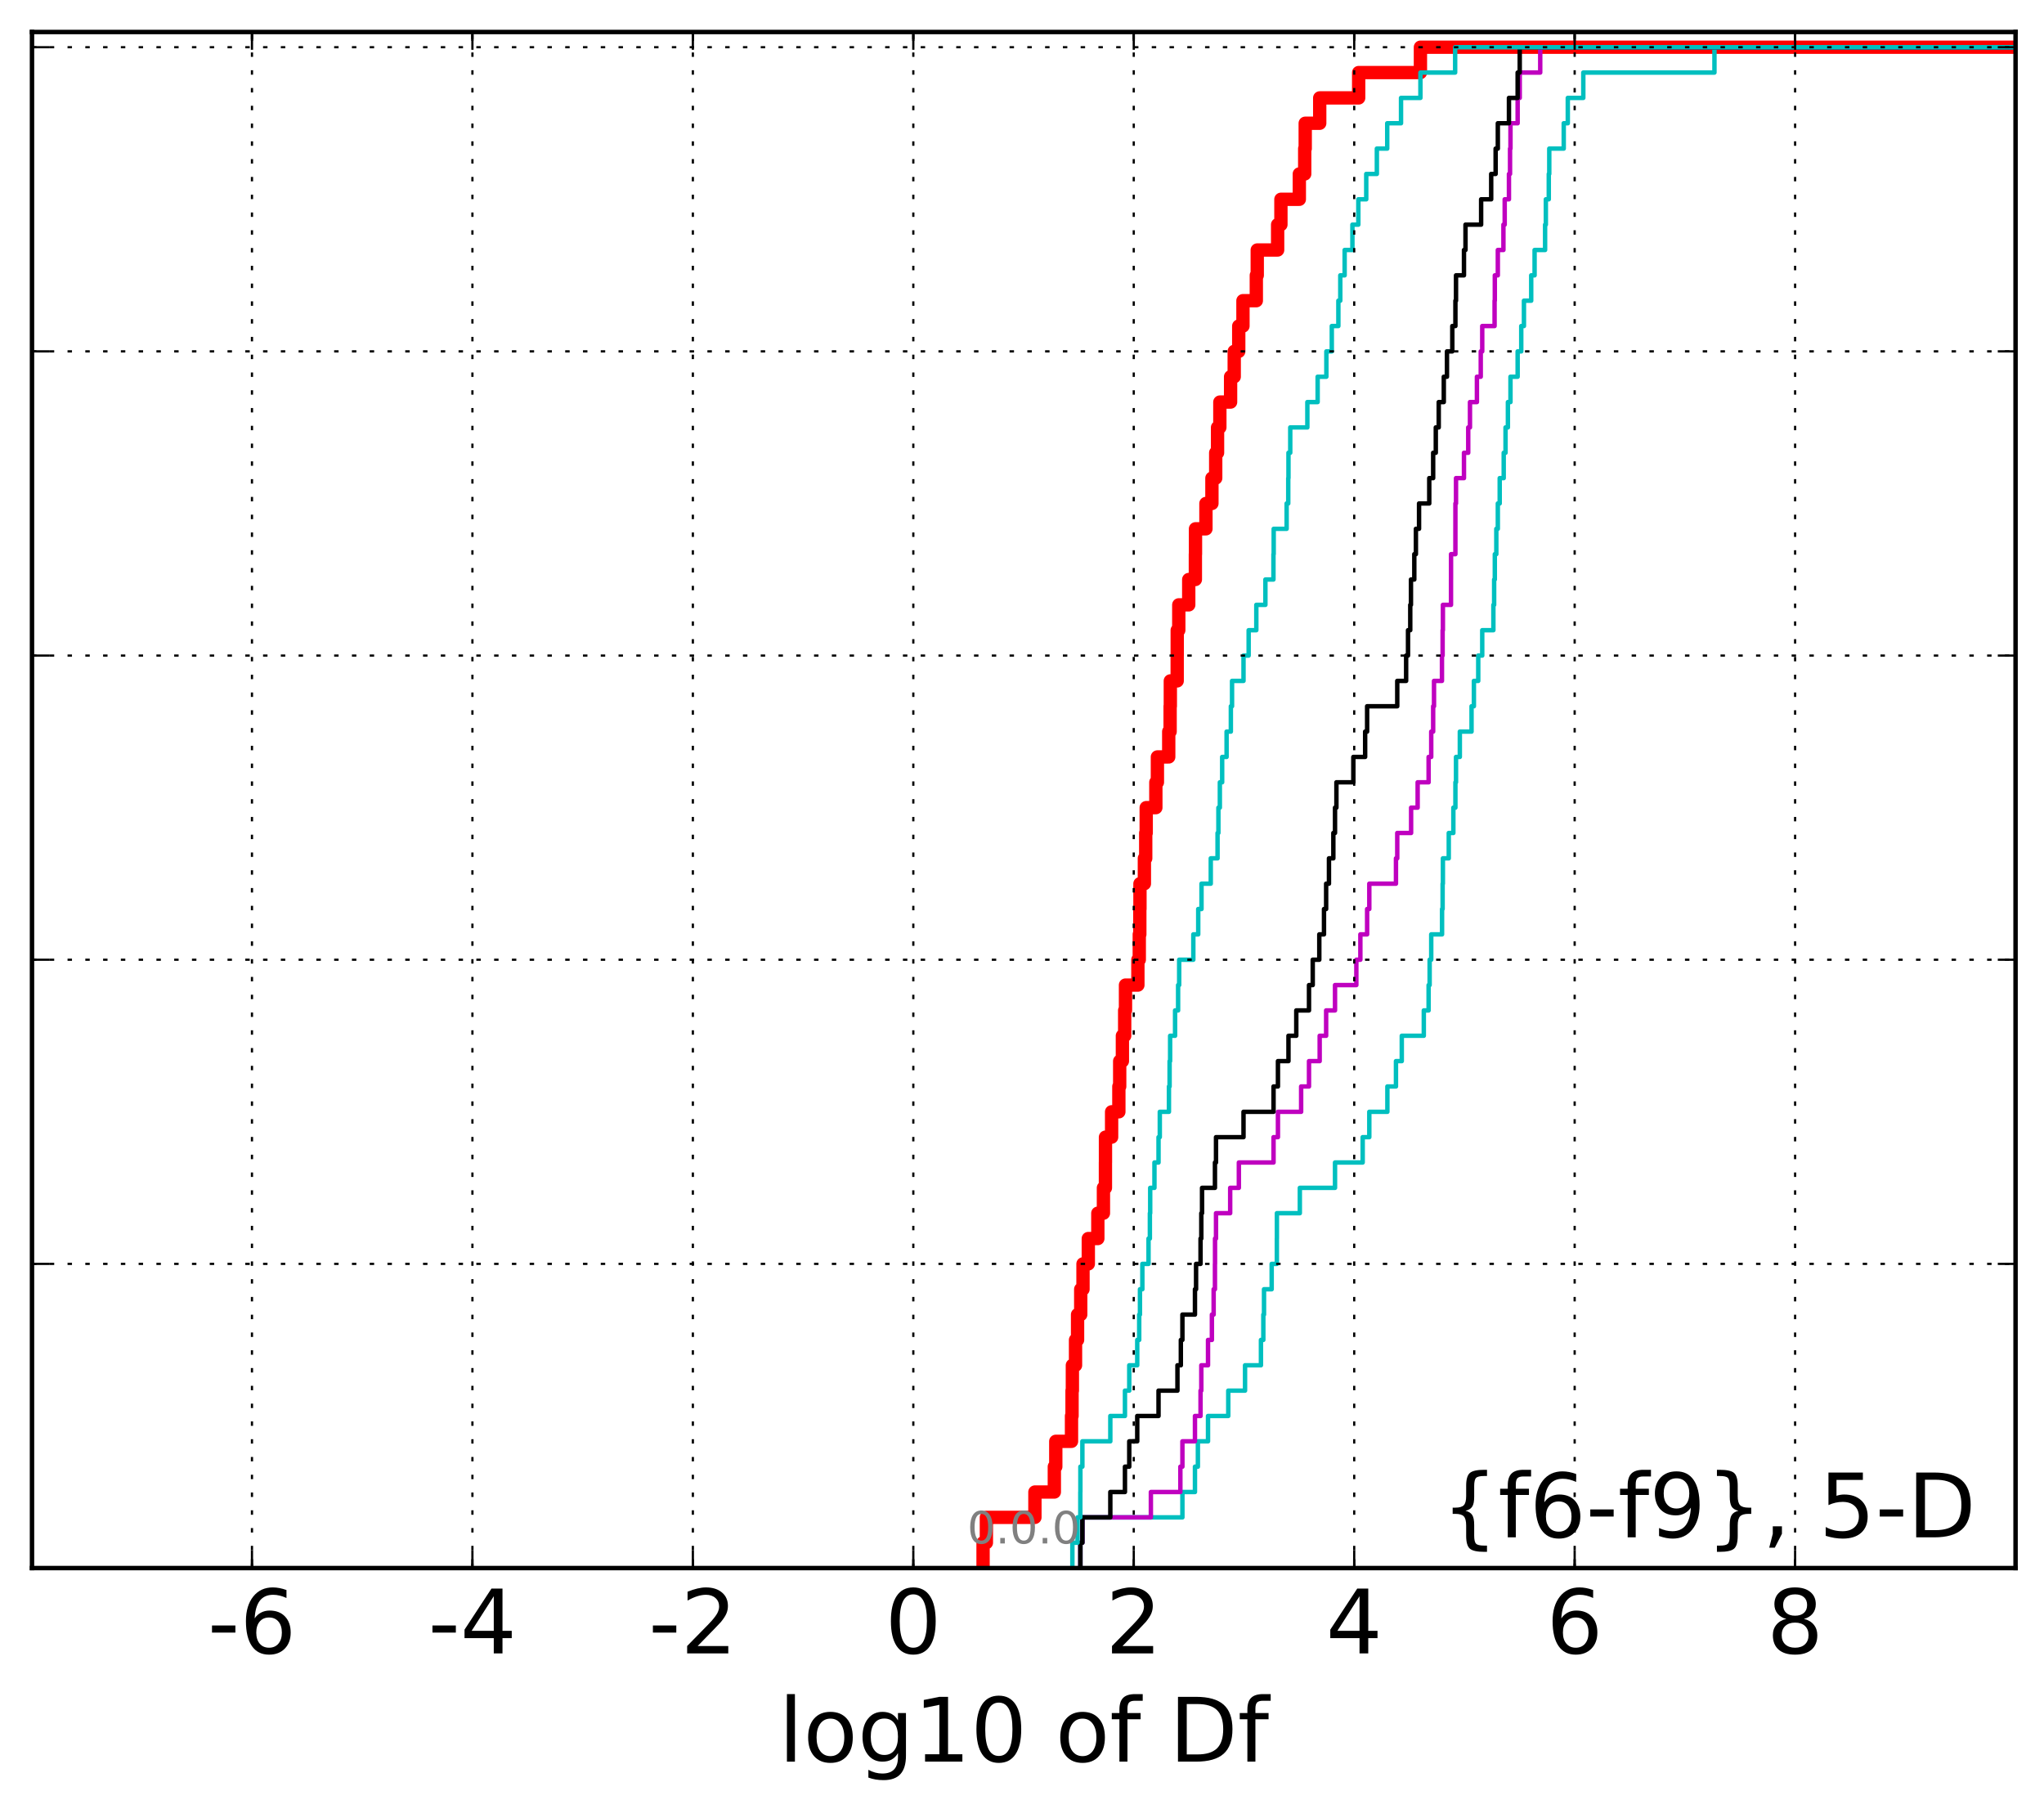 <?xml version="1.0" encoding="utf-8" standalone="no"?>
<!DOCTYPE svg PUBLIC "-//W3C//DTD SVG 1.1//EN"
  "http://www.w3.org/Graphics/SVG/1.1/DTD/svg11.dtd">
<!-- Created with matplotlib (http://matplotlib.org/) -->
<svg height="407pt" version="1.1" viewBox="0 0 460 407" width="460pt" xmlns="http://www.w3.org/2000/svg" xmlns:xlink="http://www.w3.org/1999/xlink">
 <defs>
  <style type="text/css">
*{stroke-linecap:butt;stroke-linejoin:round;stroke-miterlimit:100000;}
  </style>
 </defs>
 <g id="figure_1">
  <g id="patch_1">
   <path d="M 0 407.712 
L 460.8 407.712 
L 460.8 0 
L 0 0 
z
" style="fill:#ffffff;"/>
  </g>
  <g id="axes_1">
   <g id="patch_2">
    <path d="M 7.2 352.8 
L 453.6 352.8 
L 453.6 7.2 
L 7.2 7.2 
z
" style="fill:#ffffff;"/>
   </g>
   <g id="line2d_1">
    <path clip-path="url(#p9e2c084197)" d="M 221.237 352.8 
L 221.237 347.097 
L 221.986 347.097 
L 221.986 341.394 
L 232.906 341.394 
L 232.906 335.691 
L 237.277 335.691 
L 237.277 329.988 
L 237.602 329.988 
L 237.602 324.285 
L 241.141 324.285 
L 241.141 318.582 
L 241.262 318.582 
L 241.262 312.879 
L 241.337 312.879 
L 241.337 307.176 
L 242.046 307.176 
L 242.046 301.473 
L 242.505 301.473 
L 242.505 295.77 
L 243.216 295.77 
L 243.216 290.067 
L 243.728 290.067 
L 243.728 284.364 
L 244.923 284.364 
L 244.923 278.661 
L 247.066 278.661 
L 247.066 272.958 
L 248.326 272.958 
L 248.326 267.255 
L 248.775 267.255 
L 248.775 261.552 
L 248.785 261.552 
L 248.785 255.85 
L 250.167 255.85 
L 250.167 250.147 
L 251.798 250.147 
L 251.798 244.444 
L 251.986 244.444 
L 251.986 238.741 
L 252.594 238.741 
L 252.594 233.038 
L 253.107 233.038 
L 253.107 227.335 
L 253.291 227.335 
L 253.291 221.632 
L 256.08 221.632 
L 256.08 215.929 
L 256.393 215.929 
L 256.393 210.226 
L 256.514 210.226 
L 256.514 204.523 
L 256.547 204.523 
L 256.547 198.82 
L 257.542 198.82 
L 257.542 193.117 
L 257.842 193.117 
L 257.842 187.414 
L 257.952 187.414 
L 257.952 181.711 
L 260.122 181.711 
L 260.122 176.008 
L 260.472 176.008 
L 260.472 170.305 
L 263.021 170.305 
L 263.021 164.602 
L 263.335 164.602 
L 263.335 158.899 
L 263.381 158.899 
L 263.381 153.196 
L 264.925 153.196 
L 264.925 147.493 
L 264.933 147.493 
L 264.933 141.79 
L 265.283 141.79 
L 265.283 136.087 
L 267.524 136.087 
L 267.524 130.384 
L 269.017 130.384 
L 269.017 124.681 
L 269.044 124.681 
L 269.044 118.978 
L 271.394 118.978 
L 271.394 113.275 
L 272.742 113.275 
L 272.742 107.572 
L 273.593 107.572 
L 273.593 101.869 
L 274.009 101.869 
L 274.009 96.166 
L 274.526 96.166 
L 274.526 90.463 
L 276.943 90.463 
L 276.943 84.76 
L 277.76 84.76 
L 277.76 79.057 
L 278.777 79.057 
L 278.777 73.354 
L 279.727 73.354 
L 279.727 67.651 
L 282.733 67.651 
L 282.733 61.949 
L 282.943 61.949 
L 282.943 56.246 
L 287.53 56.246 
L 287.53 50.543 
L 288.268 50.543 
L 288.268 44.84 
L 292.411 44.84 
L 292.411 39.137 
L 293.623 39.137 
L 293.623 33.434 
L 293.738 33.434 
L 293.738 27.731 
L 297.001 27.731 
L 297.001 22.028 
L 305.766 22.028 
L 305.766 16.325 
L 319.664 16.325 
L 319.664 10.622 
L 319.664 10.622 
L 319.664 10.622 
L 453.6 10.622 
" style="fill:none;stroke:#ff0000;stroke-linecap:square;stroke-width:3.0;"/>
   </g>
   <g id="line2d_2">
    <path clip-path="url(#p9e2c084197)" d="M 243.139 352.8 
L 243.139 347.097 
L 243.588 347.097 
L 243.588 341.394 
L 266.1 341.394 
L 266.1 335.691 
L 268.924 335.691 
L 268.924 329.988 
L 269.583 329.988 
L 269.583 324.285 
L 271.864 324.285 
L 271.864 318.582 
L 276.42 318.582 
L 276.42 312.879 
L 280.196 312.879 
L 280.196 307.176 
L 283.773 307.176 
L 283.773 301.473 
L 284.311 301.473 
L 284.311 295.77 
L 284.465 295.77 
L 284.465 290.067 
L 286.19 290.067 
L 286.19 284.364 
L 287.353 284.364 
L 287.353 278.661 
L 287.364 278.661 
L 287.364 272.958 
L 292.526 272.958 
L 292.526 267.255 
L 300.444 267.255 
L 300.444 261.552 
L 306.671 261.552 
L 306.671 255.85 
L 308.16 255.85 
L 308.16 250.147 
L 312.228 250.147 
L 312.228 244.444 
L 314.16 244.444 
L 314.16 238.741 
L 315.469 238.741 
L 315.469 233.038 
L 320.426 233.038 
L 320.426 227.335 
L 321.507 227.335 
L 321.507 221.632 
L 321.74 221.632 
L 321.74 215.929 
L 322.096 215.929 
L 322.096 210.226 
L 324.534 210.226 
L 324.534 204.523 
L 324.659 204.523 
L 324.659 198.82 
L 324.724 198.82 
L 324.724 193.117 
L 326.041 193.117 
L 326.041 187.414 
L 327.076 187.414 
L 327.076 181.711 
L 327.539 181.711 
L 327.539 176.008 
L 327.674 176.008 
L 327.674 170.305 
L 328.534 170.305 
L 328.534 164.602 
L 331.17 164.602 
L 331.17 158.899 
L 331.698 158.899 
L 331.698 153.196 
L 332.677 153.196 
L 332.677 147.493 
L 333.576 147.493 
L 333.576 141.79 
L 336.085 141.79 
L 336.085 136.087 
L 336.255 136.087 
L 336.255 130.384 
L 336.407 130.384 
L 336.407 124.681 
L 336.745 124.681 
L 336.745 118.978 
L 337.084 118.978 
L 337.084 113.275 
L 337.508 113.275 
L 337.508 107.572 
L 338.409 107.572 
L 338.409 101.869 
L 338.819 101.869 
L 338.819 96.166 
L 339.352 96.166 
L 339.352 90.463 
L 339.932 90.463 
L 339.932 84.76 
L 341.545 84.76 
L 341.545 79.057 
L 342.356 79.057 
L 342.356 73.354 
L 342.96 73.354 
L 342.96 67.651 
L 344.597 67.651 
L 344.597 61.949 
L 345.357 61.949 
L 345.357 56.246 
L 347.722 56.246 
L 347.722 50.543 
L 347.891 50.543 
L 347.891 44.84 
L 348.552 44.84 
L 348.552 39.137 
L 348.661 39.137 
L 348.661 33.434 
L 351.917 33.434 
L 351.917 27.731 
L 352.831 27.731 
L 352.831 22.028 
L 356.321 22.028 
L 356.321 16.325 
L 385.835 16.325 
L 385.835 10.622 
L 385.835 10.622 
L 385.835 10.622 
L 453.6 10.622 
" style="fill:none;stroke:#00bfbf;stroke-linecap:square;"/>
   </g>
   <g id="line2d_3">
    <path clip-path="url(#p9e2c084197)" d="M 243.139 352.8 
L 243.139 347.097 
L 243.588 347.097 
L 243.588 341.394 
L 259.003 341.394 
L 259.003 335.691 
L 265.641 335.691 
L 265.641 329.988 
L 266.1 329.988 
L 266.1 324.285 
L 268.924 324.285 
L 268.924 318.582 
L 270.181 318.582 
L 270.181 312.879 
L 270.353 312.879 
L 270.353 307.176 
L 271.864 307.176 
L 271.864 301.473 
L 272.735 301.473 
L 272.735 295.77 
L 273.129 295.77 
L 273.129 290.067 
L 273.422 290.067 
L 273.422 284.364 
L 273.44 284.364 
L 273.44 278.661 
L 273.662 278.661 
L 273.662 272.958 
L 276.85 272.958 
L 276.85 267.255 
L 278.803 267.255 
L 278.803 261.552 
L 286.61 261.552 
L 286.61 255.85 
L 287.599 255.85 
L 287.599 250.147 
L 292.818 250.147 
L 292.818 244.444 
L 294.588 244.444 
L 294.588 238.741 
L 296.992 238.741 
L 296.992 233.038 
L 298.445 233.038 
L 298.445 227.335 
L 300.444 227.335 
L 300.444 221.632 
L 305.246 221.632 
L 305.246 215.929 
L 306.149 215.929 
L 306.149 210.226 
L 307.669 210.226 
L 307.669 204.523 
L 308.16 204.523 
L 308.16 198.82 
L 314.16 198.82 
L 314.16 193.117 
L 314.45 193.117 
L 314.45 187.414 
L 317.568 187.414 
L 317.568 181.711 
L 319.039 181.711 
L 319.039 176.008 
L 321.507 176.008 
L 321.507 170.305 
L 322.096 170.305 
L 322.096 164.602 
L 322.531 164.602 
L 322.531 158.899 
L 322.722 158.899 
L 322.722 153.196 
L 324.512 153.196 
L 324.512 147.493 
L 324.659 147.493 
L 324.659 141.79 
L 324.724 141.79 
L 324.724 136.087 
L 326.547 136.087 
L 326.547 130.384 
L 326.553 130.384 
L 326.553 124.681 
L 327.537 124.681 
L 327.537 118.978 
L 327.539 118.978 
L 327.539 113.275 
L 327.674 113.275 
L 327.674 107.572 
L 329.466 107.572 
L 329.466 101.869 
L 330.423 101.869 
L 330.423 96.166 
L 330.814 96.166 
L 330.814 90.463 
L 332.379 90.463 
L 332.379 84.76 
L 333.241 84.76 
L 333.241 79.057 
L 333.576 79.057 
L 333.576 73.354 
L 336.354 73.354 
L 336.354 67.651 
L 336.407 67.651 
L 336.407 61.949 
L 337.084 61.949 
L 337.084 56.246 
L 338.344 56.246 
L 338.344 50.543 
L 338.631 50.543 
L 338.631 44.84 
L 339.588 44.84 
L 339.588 39.137 
L 339.832 39.137 
L 339.832 33.434 
L 339.932 33.434 
L 339.932 27.731 
L 341.545 27.731 
L 341.545 22.028 
L 342.014 22.028 
L 342.014 16.325 
L 346.626 16.325 
L 346.626 10.622 
L 346.626 10.622 
L 346.626 10.622 
L 453.6 10.622 
" style="fill:none;stroke:#bf00bf;stroke-linecap:square;"/>
   </g>
   <g id="line2d_4">
    <path clip-path="url(#p9e2c084197)" d="M 243.139 352.8 
L 243.139 347.097 
L 243.588 347.097 
L 243.588 341.394 
L 249.877 341.394 
L 249.877 335.691 
L 253.169 335.691 
L 253.169 329.988 
L 254.138 329.988 
L 254.138 324.285 
L 255.935 324.285 
L 255.935 318.582 
L 260.726 318.582 
L 260.726 312.879 
L 264.984 312.879 
L 264.984 307.176 
L 265.748 307.176 
L 265.748 301.473 
L 266.1 301.473 
L 266.1 295.77 
L 268.924 295.77 
L 268.924 290.067 
L 269.173 290.067 
L 269.173 284.364 
L 270.181 284.364 
L 270.181 278.661 
L 270.353 278.661 
L 270.353 272.958 
L 270.519 272.958 
L 270.519 267.255 
L 273.422 267.255 
L 273.422 261.552 
L 273.662 261.552 
L 273.662 255.85 
L 279.851 255.85 
L 279.851 250.147 
L 286.61 250.147 
L 286.61 244.444 
L 287.599 244.444 
L 287.599 238.741 
L 289.969 238.741 
L 289.969 233.038 
L 291.726 233.038 
L 291.726 227.335 
L 294.588 227.335 
L 294.588 221.632 
L 295.429 221.632 
L 295.429 215.929 
L 296.906 215.929 
L 296.906 210.226 
L 297.963 210.226 
L 297.963 204.523 
L 298.445 204.523 
L 298.445 198.82 
L 299.081 198.82 
L 299.081 193.117 
L 300.067 193.117 
L 300.067 187.414 
L 300.444 187.414 
L 300.444 181.711 
L 300.759 181.711 
L 300.759 176.008 
L 304.568 176.008 
L 304.568 170.305 
L 307.224 170.305 
L 307.224 164.602 
L 307.669 164.602 
L 307.669 158.899 
L 314.45 158.899 
L 314.45 153.196 
L 316.448 153.196 
L 316.448 147.493 
L 316.872 147.493 
L 316.872 141.79 
L 317.376 141.79 
L 317.376 136.087 
L 317.534 136.087 
L 317.534 130.384 
L 318.286 130.384 
L 318.286 124.681 
L 318.647 124.681 
L 318.647 118.978 
L 319.354 118.978 
L 319.354 113.275 
L 321.652 113.275 
L 321.652 107.572 
L 322.531 107.572 
L 322.531 101.869 
L 323.124 101.869 
L 323.124 96.166 
L 323.784 96.166 
L 323.784 90.463 
L 324.923 90.463 
L 324.923 84.76 
L 325.638 84.76 
L 325.638 79.057 
L 326.839 79.057 
L 326.839 73.354 
L 327.539 73.354 
L 327.539 67.651 
L 327.674 67.651 
L 327.674 61.949 
L 329.466 61.949 
L 329.466 56.246 
L 329.808 56.246 
L 329.808 50.543 
L 333.325 50.543 
L 333.325 44.84 
L 335.591 44.84 
L 335.591 39.137 
L 336.59 39.137 
L 336.59 33.434 
L 337.084 33.434 
L 337.084 27.731 
L 339.588 27.731 
L 339.588 22.028 
L 341.545 22.028 
L 341.545 16.325 
L 342.014 16.325 
L 342.014 10.622 
L 342.014 10.622 
L 342.014 10.622 
L 453.6 10.622 
" style="fill:none;stroke:#000000;stroke-linecap:square;"/>
   </g>
   <g id="line2d_5">
    <path clip-path="url(#p9e2c084197)" d="M 241.337 352.8 
L 241.337 347.097 
L 242.505 347.097 
L 242.505 341.394 
L 243.123 341.394 
L 243.123 335.691 
L 243.139 335.691 
L 243.139 329.988 
L 243.588 329.988 
L 243.588 324.285 
L 249.877 324.285 
L 249.877 318.582 
L 253.169 318.582 
L 253.169 312.879 
L 254.138 312.879 
L 254.138 307.176 
L 255.935 307.176 
L 255.935 301.473 
L 256.377 301.473 
L 256.377 295.77 
L 256.547 295.77 
L 256.547 290.067 
L 257.086 290.067 
L 257.086 284.364 
L 258.475 284.364 
L 258.475 278.661 
L 258.778 278.661 
L 258.778 272.958 
L 258.851 272.958 
L 258.851 267.255 
L 259.807 267.255 
L 259.807 261.552 
L 260.726 261.552 
L 260.726 255.85 
L 261.012 255.85 
L 261.012 250.147 
L 263.069 250.147 
L 263.069 244.444 
L 263.217 244.444 
L 263.217 238.741 
L 263.335 238.741 
L 263.335 233.038 
L 264.448 233.038 
L 264.448 227.335 
L 265.131 227.335 
L 265.131 221.632 
L 265.372 221.632 
L 265.372 215.929 
L 268.557 215.929 
L 268.557 210.226 
L 269.66 210.226 
L 269.66 204.523 
L 270.398 204.523 
L 270.398 198.82 
L 272.482 198.82 
L 272.482 193.117 
L 274.009 193.117 
L 274.009 187.414 
L 274.2 187.414 
L 274.2 181.711 
L 274.526 181.711 
L 274.526 176.008 
L 275.047 176.008 
L 275.047 170.305 
L 276.044 170.305 
L 276.044 164.602 
L 277.002 164.602 
L 277.002 158.899 
L 277.27 158.899 
L 277.27 153.196 
L 279.851 153.196 
L 279.851 147.493 
L 281.008 147.493 
L 281.008 141.79 
L 282.733 141.79 
L 282.733 136.087 
L 284.777 136.087 
L 284.777 130.384 
L 286.587 130.384 
L 286.587 124.681 
L 286.644 124.681 
L 286.644 118.978 
L 289.556 118.978 
L 289.556 113.275 
L 289.919 113.275 
L 289.919 107.572 
L 289.969 107.572 
L 289.969 101.869 
L 290.37 101.869 
L 290.37 96.166 
L 294.219 96.166 
L 294.219 90.463 
L 296.533 90.463 
L 296.533 84.76 
L 298.497 84.76 
L 298.497 79.057 
L 299.717 79.057 
L 299.717 73.354 
L 301.199 73.354 
L 301.199 67.651 
L 301.63 67.651 
L 301.63 61.949 
L 302.611 61.949 
L 302.611 56.246 
L 304.358 56.246 
L 304.358 50.543 
L 305.692 50.543 
L 305.692 44.84 
L 307.472 44.84 
L 307.472 39.137 
L 309.859 39.137 
L 309.859 33.434 
L 312.194 33.434 
L 312.194 27.731 
L 315.299 27.731 
L 315.299 22.028 
L 319.664 22.028 
L 319.664 16.325 
L 327.478 16.325 
L 327.478 10.622 
L 327.478 10.622 
L 327.478 10.622 
L 453.6 10.622 
" style="fill:none;stroke:#00bfbf;stroke-linecap:square;"/>
   </g>
   <g id="patch_3">
    <path d="M 7.2 7.2 
L 453.6 7.2 
" style="fill:none;stroke:#000000;stroke-linecap:square;stroke-linejoin:miter;"/>
   </g>
   <g id="patch_4">
    <path d="M 453.6 352.8 
L 453.6 7.2 
" style="fill:none;stroke:#000000;stroke-linecap:square;stroke-linejoin:miter;"/>
   </g>
   <g id="patch_5">
    <path d="M 7.2 352.8 
L 453.6 352.8 
" style="fill:none;stroke:#000000;stroke-linecap:square;stroke-linejoin:miter;"/>
   </g>
   <g id="patch_6">
    <path d="M 7.2 352.8 
L 7.2 7.2 
" style="fill:none;stroke:#000000;stroke-linecap:square;stroke-linejoin:miter;"/>
   </g>
   <g id="matplotlib.axis_1">
    <g id="xtick_1"/>
    <g id="xtick_2">
     <g id="line2d_6">
      <path clip-path="url(#p9e2c084197)" d="M 56.705 352.8 
L 56.705 7.2 
" style="fill:none;stroke:#000000;stroke-dasharray:1,3;stroke-dashoffset:0.0;stroke-width:0.5;"/>
     </g>
     <g id="line2d_7">
      <defs>
       <path d="M 0 0 
L 0 -4 
" id="m423c79a5f8" style="stroke:#000000;stroke-width:0.5;"/>
      </defs>
      <g>
       <use style="stroke:#000000;stroke-width:0.5;" x="56.705" xlink:href="#m423c79a5f8" y="352.8"/>
      </g>
     </g>
     <g id="line2d_8">
      <defs>
       <path d="M 0 0 
L 0 4 
" id="mdb0e945907" style="stroke:#000000;stroke-width:0.5;"/>
      </defs>
      <g>
       <use style="stroke:#000000;stroke-width:0.5;" x="56.705" xlink:href="#mdb0e945907" y="7.2"/>
      </g>
     </g>
     <g id="text_1">
      <!-- -6 -->
      <defs>
       <path d="M 33.016 40.375 
Q 26.375 40.375 22.484 35.828 
Q 18.609 31.297 18.609 23.391 
Q 18.609 15.531 22.484 10.953 
Q 26.375 6.391 33.016 6.391 
Q 39.656 6.391 43.531 10.953 
Q 47.406 15.531 47.406 23.391 
Q 47.406 31.297 43.531 35.828 
Q 39.656 40.375 33.016 40.375 
M 52.594 71.297 
L 52.594 62.312 
Q 48.875 64.062 45.094 64.984 
Q 41.312 65.922 37.594 65.922 
Q 27.828 65.922 22.672 59.328 
Q 17.531 52.734 16.797 39.406 
Q 19.672 43.656 24.016 45.922 
Q 28.375 48.188 33.594 48.188 
Q 44.578 48.188 50.953 41.516 
Q 57.328 34.859 57.328 23.391 
Q 57.328 12.156 50.688 5.359 
Q 44.047 -1.422 33.016 -1.422 
Q 20.359 -1.422 13.672 8.266 
Q 6.984 17.969 6.984 36.375 
Q 6.984 53.656 15.188 63.938 
Q 23.391 74.219 37.203 74.219 
Q 40.922 74.219 44.703 73.484 
Q 48.484 72.75 52.594 71.297 
" id="BitstreamVeraSans-Roman-36"/>
       <path d="M 4.891 31.391 
L 31.203 31.391 
L 31.203 23.391 
L 4.891 23.391 
z
" id="BitstreamVeraSans-Roman-2d"/>
      </defs>
      <g transform="translate(46.734 371.997)scale(0.2 -0.2)">
       <use xlink:href="#BitstreamVeraSans-Roman-2d"/>
       <use x="36.084" xlink:href="#BitstreamVeraSans-Roman-36"/>
      </g>
     </g>
    </g>
    <g id="xtick_3">
     <g id="line2d_9">
      <path clip-path="url(#p9e2c084197)" d="M 106.317 352.8 
L 106.317 7.2 
" style="fill:none;stroke:#000000;stroke-dasharray:1,3;stroke-dashoffset:0.0;stroke-width:0.5;"/>
     </g>
     <g id="line2d_10">
      <g>
       <use style="stroke:#000000;stroke-width:0.5;" x="106.317" xlink:href="#m423c79a5f8" y="352.8"/>
      </g>
     </g>
     <g id="line2d_11">
      <g>
       <use style="stroke:#000000;stroke-width:0.5;" x="106.317" xlink:href="#mdb0e945907" y="7.2"/>
      </g>
     </g>
     <g id="text_2">
      <!-- -4 -->
      <defs>
       <path d="M 37.797 64.312 
L 12.891 25.391 
L 37.797 25.391 
z
M 35.203 72.906 
L 47.609 72.906 
L 47.609 25.391 
L 58.016 25.391 
L 58.016 17.188 
L 47.609 17.188 
L 47.609 0 
L 37.797 0 
L 37.797 17.188 
L 4.891 17.188 
L 4.891 26.703 
z
" id="BitstreamVeraSans-Roman-34"/>
      </defs>
      <g transform="translate(96.346 371.997)scale(0.2 -0.2)">
       <use xlink:href="#BitstreamVeraSans-Roman-2d"/>
       <use x="36.084" xlink:href="#BitstreamVeraSans-Roman-34"/>
      </g>
     </g>
    </g>
    <g id="xtick_4">
     <g id="line2d_12">
      <path clip-path="url(#p9e2c084197)" d="M 155.929 352.8 
L 155.929 7.2 
" style="fill:none;stroke:#000000;stroke-dasharray:1,3;stroke-dashoffset:0.0;stroke-width:0.5;"/>
     </g>
     <g id="line2d_13">
      <g>
       <use style="stroke:#000000;stroke-width:0.5;" x="155.929" xlink:href="#m423c79a5f8" y="352.8"/>
      </g>
     </g>
     <g id="line2d_14">
      <g>
       <use style="stroke:#000000;stroke-width:0.5;" x="155.929" xlink:href="#mdb0e945907" y="7.2"/>
      </g>
     </g>
     <g id="text_3">
      <!-- -2 -->
      <defs>
       <path d="M 19.188 8.297 
L 53.609 8.297 
L 53.609 0 
L 7.328 0 
L 7.328 8.297 
Q 12.938 14.109 22.625 23.891 
Q 32.328 33.688 34.812 36.531 
Q 39.547 41.844 41.422 45.531 
Q 43.312 49.219 43.312 52.781 
Q 43.312 58.594 39.234 62.25 
Q 35.156 65.922 28.609 65.922 
Q 23.969 65.922 18.812 64.312 
Q 13.672 62.703 7.812 59.422 
L 7.812 69.391 
Q 13.766 71.781 18.938 73 
Q 24.125 74.219 28.422 74.219 
Q 39.75 74.219 46.484 68.547 
Q 53.219 62.891 53.219 53.422 
Q 53.219 48.922 51.531 44.891 
Q 49.859 40.875 45.406 35.406 
Q 44.188 33.984 37.641 27.219 
Q 31.109 20.453 19.188 8.297 
" id="BitstreamVeraSans-Roman-32"/>
      </defs>
      <g transform="translate(145.958 371.997)scale(0.2 -0.2)">
       <use xlink:href="#BitstreamVeraSans-Roman-2d"/>
       <use x="36.084" xlink:href="#BitstreamVeraSans-Roman-32"/>
      </g>
     </g>
    </g>
    <g id="xtick_5">
     <g id="line2d_15">
      <path clip-path="url(#p9e2c084197)" d="M 205.54 352.8 
L 205.54 7.2 
" style="fill:none;stroke:#000000;stroke-dasharray:1,3;stroke-dashoffset:0.0;stroke-width:0.5;"/>
     </g>
     <g id="line2d_16">
      <g>
       <use style="stroke:#000000;stroke-width:0.5;" x="205.54" xlink:href="#m423c79a5f8" y="352.8"/>
      </g>
     </g>
     <g id="line2d_17">
      <g>
       <use style="stroke:#000000;stroke-width:0.5;" x="205.54" xlink:href="#mdb0e945907" y="7.2"/>
      </g>
     </g>
     <g id="text_4">
      <!-- 0 -->
      <defs>
       <path d="M 31.781 66.406 
Q 24.172 66.406 20.328 58.906 
Q 16.5 51.422 16.5 36.375 
Q 16.5 21.391 20.328 13.891 
Q 24.172 6.391 31.781 6.391 
Q 39.453 6.391 43.281 13.891 
Q 47.125 21.391 47.125 36.375 
Q 47.125 51.422 43.281 58.906 
Q 39.453 66.406 31.781 66.406 
M 31.781 74.219 
Q 44.047 74.219 50.516 64.516 
Q 56.984 54.828 56.984 36.375 
Q 56.984 17.969 50.516 8.266 
Q 44.047 -1.422 31.781 -1.422 
Q 19.531 -1.422 13.062 8.266 
Q 6.594 17.969 6.594 36.375 
Q 6.594 54.828 13.062 64.516 
Q 19.531 74.219 31.781 74.219 
" id="BitstreamVeraSans-Roman-30"/>
      </defs>
      <g transform="translate(199.178 371.997)scale(0.2 -0.2)">
       <use xlink:href="#BitstreamVeraSans-Roman-30"/>
      </g>
     </g>
    </g>
    <g id="xtick_6">
     <g id="line2d_18">
      <path clip-path="url(#p9e2c084197)" d="M 255.152 352.8 
L 255.152 7.2 
" style="fill:none;stroke:#000000;stroke-dasharray:1,3;stroke-dashoffset:0.0;stroke-width:0.5;"/>
     </g>
     <g id="line2d_19">
      <g>
       <use style="stroke:#000000;stroke-width:0.5;" x="255.152" xlink:href="#m423c79a5f8" y="352.8"/>
      </g>
     </g>
     <g id="line2d_20">
      <g>
       <use style="stroke:#000000;stroke-width:0.5;" x="255.152" xlink:href="#mdb0e945907" y="7.2"/>
      </g>
     </g>
     <g id="text_5">
      <!-- 2 -->
      <g transform="translate(248.79 371.997)scale(0.2 -0.2)">
       <use xlink:href="#BitstreamVeraSans-Roman-32"/>
      </g>
     </g>
    </g>
    <g id="xtick_7">
     <g id="line2d_21">
      <path clip-path="url(#p9e2c084197)" d="M 304.764 352.8 
L 304.764 7.2 
" style="fill:none;stroke:#000000;stroke-dasharray:1,3;stroke-dashoffset:0.0;stroke-width:0.5;"/>
     </g>
     <g id="line2d_22">
      <g>
       <use style="stroke:#000000;stroke-width:0.5;" x="304.764" xlink:href="#m423c79a5f8" y="352.8"/>
      </g>
     </g>
     <g id="line2d_23">
      <g>
       <use style="stroke:#000000;stroke-width:0.5;" x="304.764" xlink:href="#mdb0e945907" y="7.2"/>
      </g>
     </g>
     <g id="text_6">
      <!-- 4 -->
      <g transform="translate(298.402 371.997)scale(0.2 -0.2)">
       <use xlink:href="#BitstreamVeraSans-Roman-34"/>
      </g>
     </g>
    </g>
    <g id="xtick_8">
     <g id="line2d_24">
      <path clip-path="url(#p9e2c084197)" d="M 354.376 352.8 
L 354.376 7.2 
" style="fill:none;stroke:#000000;stroke-dasharray:1,3;stroke-dashoffset:0.0;stroke-width:0.5;"/>
     </g>
     <g id="line2d_25">
      <g>
       <use style="stroke:#000000;stroke-width:0.5;" x="354.376" xlink:href="#m423c79a5f8" y="352.8"/>
      </g>
     </g>
     <g id="line2d_26">
      <g>
       <use style="stroke:#000000;stroke-width:0.5;" x="354.376" xlink:href="#mdb0e945907" y="7.2"/>
      </g>
     </g>
     <g id="text_7">
      <!-- 6 -->
      <g transform="translate(348.014 371.997)scale(0.2 -0.2)">
       <use xlink:href="#BitstreamVeraSans-Roman-36"/>
      </g>
     </g>
    </g>
    <g id="xtick_9">
     <g id="line2d_27">
      <path clip-path="url(#p9e2c084197)" d="M 403.988 352.8 
L 403.988 7.2 
" style="fill:none;stroke:#000000;stroke-dasharray:1,3;stroke-dashoffset:0.0;stroke-width:0.5;"/>
     </g>
     <g id="line2d_28">
      <g>
       <use style="stroke:#000000;stroke-width:0.5;" x="403.988" xlink:href="#m423c79a5f8" y="352.8"/>
      </g>
     </g>
     <g id="line2d_29">
      <g>
       <use style="stroke:#000000;stroke-width:0.5;" x="403.988" xlink:href="#mdb0e945907" y="7.2"/>
      </g>
     </g>
     <g id="text_8">
      <!-- 8 -->
      <defs>
       <path d="M 31.781 34.625 
Q 24.75 34.625 20.719 30.859 
Q 16.703 27.094 16.703 20.516 
Q 16.703 13.922 20.719 10.156 
Q 24.75 6.391 31.781 6.391 
Q 38.812 6.391 42.859 10.172 
Q 46.922 13.969 46.922 20.516 
Q 46.922 27.094 42.891 30.859 
Q 38.875 34.625 31.781 34.625 
M 21.922 38.812 
Q 15.578 40.375 12.031 44.719 
Q 8.5 49.078 8.5 55.328 
Q 8.5 64.062 14.719 69.141 
Q 20.953 74.219 31.781 74.219 
Q 42.672 74.219 48.875 69.141 
Q 55.078 64.062 55.078 55.328 
Q 55.078 49.078 51.531 44.719 
Q 48 40.375 41.703 38.812 
Q 48.828 37.156 52.797 32.312 
Q 56.781 27.484 56.781 20.516 
Q 56.781 9.906 50.312 4.234 
Q 43.844 -1.422 31.781 -1.422 
Q 19.734 -1.422 13.25 4.234 
Q 6.781 9.906 6.781 20.516 
Q 6.781 27.484 10.781 32.312 
Q 14.797 37.156 21.922 38.812 
M 18.312 54.391 
Q 18.312 48.734 21.844 45.562 
Q 25.391 42.391 31.781 42.391 
Q 38.141 42.391 41.719 45.562 
Q 45.312 48.734 45.312 54.391 
Q 45.312 60.062 41.719 63.234 
Q 38.141 66.406 31.781 66.406 
Q 25.391 66.406 21.844 63.234 
Q 18.312 60.062 18.312 54.391 
" id="BitstreamVeraSans-Roman-38"/>
      </defs>
      <g transform="translate(397.626 371.997)scale(0.2 -0.2)">
       <use xlink:href="#BitstreamVeraSans-Roman-38"/>
      </g>
     </g>
    </g>
    <g id="xtick_10">
     <g id="line2d_30">
      <path clip-path="url(#p9e2c084197)" d="M 453.6 352.8 
L 453.6 7.2 
" style="fill:none;stroke:#000000;stroke-dasharray:1,3;stroke-dashoffset:0.0;stroke-width:0.5;"/>
     </g>
     <g id="line2d_31">
      <g>
       <use style="stroke:#000000;stroke-width:0.5;" x="453.6" xlink:href="#m423c79a5f8" y="352.8"/>
      </g>
     </g>
     <g id="line2d_32">
      <g>
       <use style="stroke:#000000;stroke-width:0.5;" x="453.6" xlink:href="#mdb0e945907" y="7.2"/>
      </g>
     </g>
    </g>
    <g id="xtick_11"/>
    <g id="xtick_12">
     <g id="line2d_33">
      <defs>
       <path d="M 0 0 
L 0 -2 
" id="m763317f1f1" style="stroke:#000000;stroke-width:0.5;"/>
      </defs>
      <g>
       <use style="stroke:#000000;stroke-width:0.5;" x="56.705" xlink:href="#m763317f1f1" y="352.8"/>
      </g>
     </g>
     <g id="line2d_34">
      <defs>
       <path d="M 0 0 
L 0 2 
" id="mb2fe763daf" style="stroke:#000000;stroke-width:0.5;"/>
      </defs>
      <g>
       <use style="stroke:#000000;stroke-width:0.5;" x="56.705" xlink:href="#mb2fe763daf" y="7.2"/>
      </g>
     </g>
    </g>
    <g id="xtick_13">
     <g id="line2d_35">
      <g>
       <use style="stroke:#000000;stroke-width:0.5;" x="106.317" xlink:href="#m763317f1f1" y="352.8"/>
      </g>
     </g>
     <g id="line2d_36">
      <g>
       <use style="stroke:#000000;stroke-width:0.5;" x="106.317" xlink:href="#mb2fe763daf" y="7.2"/>
      </g>
     </g>
    </g>
    <g id="xtick_14">
     <g id="line2d_37">
      <g>
       <use style="stroke:#000000;stroke-width:0.5;" x="155.929" xlink:href="#m763317f1f1" y="352.8"/>
      </g>
     </g>
     <g id="line2d_38">
      <g>
       <use style="stroke:#000000;stroke-width:0.5;" x="155.929" xlink:href="#mb2fe763daf" y="7.2"/>
      </g>
     </g>
    </g>
    <g id="xtick_15">
     <g id="line2d_39">
      <g>
       <use style="stroke:#000000;stroke-width:0.5;" x="205.54" xlink:href="#m763317f1f1" y="352.8"/>
      </g>
     </g>
     <g id="line2d_40">
      <g>
       <use style="stroke:#000000;stroke-width:0.5;" x="205.54" xlink:href="#mb2fe763daf" y="7.2"/>
      </g>
     </g>
    </g>
    <g id="xtick_16">
     <g id="line2d_41">
      <g>
       <use style="stroke:#000000;stroke-width:0.5;" x="255.152" xlink:href="#m763317f1f1" y="352.8"/>
      </g>
     </g>
     <g id="line2d_42">
      <g>
       <use style="stroke:#000000;stroke-width:0.5;" x="255.152" xlink:href="#mb2fe763daf" y="7.2"/>
      </g>
     </g>
    </g>
    <g id="xtick_17">
     <g id="line2d_43">
      <g>
       <use style="stroke:#000000;stroke-width:0.5;" x="304.764" xlink:href="#m763317f1f1" y="352.8"/>
      </g>
     </g>
     <g id="line2d_44">
      <g>
       <use style="stroke:#000000;stroke-width:0.5;" x="304.764" xlink:href="#mb2fe763daf" y="7.2"/>
      </g>
     </g>
    </g>
    <g id="xtick_18">
     <g id="line2d_45">
      <g>
       <use style="stroke:#000000;stroke-width:0.5;" x="354.376" xlink:href="#m763317f1f1" y="352.8"/>
      </g>
     </g>
     <g id="line2d_46">
      <g>
       <use style="stroke:#000000;stroke-width:0.5;" x="354.376" xlink:href="#mb2fe763daf" y="7.2"/>
      </g>
     </g>
    </g>
    <g id="xtick_19">
     <g id="line2d_47">
      <g>
       <use style="stroke:#000000;stroke-width:0.5;" x="403.988" xlink:href="#m763317f1f1" y="352.8"/>
      </g>
     </g>
     <g id="line2d_48">
      <g>
       <use style="stroke:#000000;stroke-width:0.5;" x="403.988" xlink:href="#mb2fe763daf" y="7.2"/>
      </g>
     </g>
    </g>
    <g id="xtick_20">
     <g id="line2d_49">
      <g>
       <use style="stroke:#000000;stroke-width:0.5;" x="453.6" xlink:href="#m763317f1f1" y="352.8"/>
      </g>
     </g>
     <g id="line2d_50">
      <g>
       <use style="stroke:#000000;stroke-width:0.5;" x="453.6" xlink:href="#mb2fe763daf" y="7.2"/>
      </g>
     </g>
    </g>
    <g id="text_9">
     <!-- log10 of Df -->
     <defs>
      <path id="BitstreamVeraSans-Roman-20"/>
      <path d="M 12.406 8.297 
L 28.516 8.297 
L 28.516 63.922 
L 10.984 60.406 
L 10.984 69.391 
L 28.422 72.906 
L 38.281 72.906 
L 38.281 8.297 
L 54.391 8.297 
L 54.391 0 
L 12.406 0 
z
" id="BitstreamVeraSans-Roman-31"/>
      <path d="M 30.609 48.391 
Q 23.391 48.391 19.188 42.75 
Q 14.984 37.109 14.984 27.297 
Q 14.984 17.484 19.156 11.844 
Q 23.344 6.203 30.609 6.203 
Q 37.797 6.203 41.984 11.859 
Q 46.188 17.531 46.188 27.297 
Q 46.188 37.016 41.984 42.703 
Q 37.797 48.391 30.609 48.391 
M 30.609 56 
Q 42.328 56 49.016 48.375 
Q 55.719 40.766 55.719 27.297 
Q 55.719 13.875 49.016 6.219 
Q 42.328 -1.422 30.609 -1.422 
Q 18.844 -1.422 12.172 6.219 
Q 5.516 13.875 5.516 27.297 
Q 5.516 40.766 12.172 48.375 
Q 18.844 56 30.609 56 
" id="BitstreamVeraSans-Roman-6f"/>
      <path d="M 9.422 75.984 
L 18.406 75.984 
L 18.406 0 
L 9.422 0 
z
" id="BitstreamVeraSans-Roman-6c"/>
      <path d="M 19.672 64.797 
L 19.672 8.109 
L 31.594 8.109 
Q 46.688 8.109 53.688 14.938 
Q 60.688 21.781 60.688 36.531 
Q 60.688 51.172 53.688 57.984 
Q 46.688 64.797 31.594 64.797 
z
M 9.812 72.906 
L 30.078 72.906 
Q 51.266 72.906 61.172 64.094 
Q 71.094 55.281 71.094 36.531 
Q 71.094 17.672 61.125 8.828 
Q 51.172 0 30.078 0 
L 9.812 0 
z
" id="BitstreamVeraSans-Roman-44"/>
      <path d="M 45.406 27.984 
Q 45.406 37.75 41.375 43.109 
Q 37.359 48.484 30.078 48.484 
Q 22.859 48.484 18.828 43.109 
Q 14.797 37.75 14.797 27.984 
Q 14.797 18.266 18.828 12.891 
Q 22.859 7.516 30.078 7.516 
Q 37.359 7.516 41.375 12.891 
Q 45.406 18.266 45.406 27.984 
M 54.391 6.781 
Q 54.391 -7.172 48.188 -13.984 
Q 42 -20.797 29.203 -20.797 
Q 24.469 -20.797 20.266 -20.094 
Q 16.062 -19.391 12.109 -17.922 
L 12.109 -9.188 
Q 16.062 -11.328 19.922 -12.344 
Q 23.781 -13.375 27.781 -13.375 
Q 36.625 -13.375 41.016 -8.766 
Q 45.406 -4.156 45.406 5.172 
L 45.406 9.625 
Q 42.625 4.781 38.281 2.391 
Q 33.938 0 27.875 0 
Q 17.828 0 11.672 7.656 
Q 5.516 15.328 5.516 27.984 
Q 5.516 40.672 11.672 48.328 
Q 17.828 56 27.875 56 
Q 33.938 56 38.281 53.609 
Q 42.625 51.219 45.406 46.391 
L 45.406 54.688 
L 54.391 54.688 
z
" id="BitstreamVeraSans-Roman-67"/>
      <path d="M 37.109 75.984 
L 37.109 68.5 
L 28.516 68.5 
Q 23.688 68.5 21.797 66.547 
Q 19.922 64.594 19.922 59.516 
L 19.922 54.688 
L 34.719 54.688 
L 34.719 47.703 
L 19.922 47.703 
L 19.922 0 
L 10.891 0 
L 10.891 47.703 
L 2.297 47.703 
L 2.297 54.688 
L 10.891 54.688 
L 10.891 58.5 
Q 10.891 67.625 15.141 71.797 
Q 19.391 75.984 28.609 75.984 
z
" id="BitstreamVeraSans-Roman-66"/>
     </defs>
     <g transform="translate(175.214 396.353)scale(0.2 -0.2)">
      <use xlink:href="#BitstreamVeraSans-Roman-6c"/>
      <use x="27.783" xlink:href="#BitstreamVeraSans-Roman-6f"/>
      <use x="88.965" xlink:href="#BitstreamVeraSans-Roman-67"/>
      <use x="152.441" xlink:href="#BitstreamVeraSans-Roman-31"/>
      <use x="216.064" xlink:href="#BitstreamVeraSans-Roman-30"/>
      <use x="279.688" xlink:href="#BitstreamVeraSans-Roman-20"/>
      <use x="311.475" xlink:href="#BitstreamVeraSans-Roman-6f"/>
      <use x="372.656" xlink:href="#BitstreamVeraSans-Roman-66"/>
      <use x="407.861" xlink:href="#BitstreamVeraSans-Roman-20"/>
      <use x="439.648" xlink:href="#BitstreamVeraSans-Roman-44"/>
      <use x="516.65" xlink:href="#BitstreamVeraSans-Roman-66"/>
     </g>
    </g>
   </g>
   <g id="matplotlib.axis_2">
    <g id="ytick_1">
     <g id="line2d_51">
      <path clip-path="url(#p9e2c084197)" d="M 7.2 352.8 
L 453.6 352.8 
" style="fill:none;stroke:#000000;stroke-dasharray:1,3;stroke-dashoffset:0.0;stroke-width:0.5;"/>
     </g>
     <g id="line2d_52">
      <defs>
       <path d="M 0 0 
L 4 0 
" id="mc8e698e85a" style="stroke:#000000;stroke-width:0.5;"/>
      </defs>
      <g>
       <use style="stroke:#000000;stroke-width:0.5;" x="7.2" xlink:href="#mc8e698e85a" y="352.8"/>
      </g>
     </g>
     <g id="line2d_53">
      <defs>
       <path d="M 0 0 
L -4 0 
" id="m4864f1ffcf" style="stroke:#000000;stroke-width:0.5;"/>
      </defs>
      <g>
       <use style="stroke:#000000;stroke-width:0.5;" x="453.6" xlink:href="#m4864f1ffcf" y="352.8"/>
      </g>
     </g>
    </g>
    <g id="ytick_2">
     <g id="line2d_54">
      <path clip-path="url(#p9e2c084197)" d="M 7.2 284.364 
L 453.6 284.364 
" style="fill:none;stroke:#000000;stroke-dasharray:1,3;stroke-dashoffset:0.0;stroke-width:0.5;"/>
     </g>
     <g id="line2d_55">
      <g>
       <use style="stroke:#000000;stroke-width:0.5;" x="7.2" xlink:href="#mc8e698e85a" y="284.364"/>
      </g>
     </g>
     <g id="line2d_56">
      <g>
       <use style="stroke:#000000;stroke-width:0.5;" x="453.6" xlink:href="#m4864f1ffcf" y="284.364"/>
      </g>
     </g>
    </g>
    <g id="ytick_3">
     <g id="line2d_57">
      <path clip-path="url(#p9e2c084197)" d="M 7.2 215.929 
L 453.6 215.929 
" style="fill:none;stroke:#000000;stroke-dasharray:1,3;stroke-dashoffset:0.0;stroke-width:0.5;"/>
     </g>
     <g id="line2d_58">
      <g>
       <use style="stroke:#000000;stroke-width:0.5;" x="7.2" xlink:href="#mc8e698e85a" y="215.929"/>
      </g>
     </g>
     <g id="line2d_59">
      <g>
       <use style="stroke:#000000;stroke-width:0.5;" x="453.6" xlink:href="#m4864f1ffcf" y="215.929"/>
      </g>
     </g>
    </g>
    <g id="ytick_4">
     <g id="line2d_60">
      <path clip-path="url(#p9e2c084197)" d="M 7.2 147.493 
L 453.6 147.493 
" style="fill:none;stroke:#000000;stroke-dasharray:1,3;stroke-dashoffset:0.0;stroke-width:0.5;"/>
     </g>
     <g id="line2d_61">
      <g>
       <use style="stroke:#000000;stroke-width:0.5;" x="7.2" xlink:href="#mc8e698e85a" y="147.493"/>
      </g>
     </g>
     <g id="line2d_62">
      <g>
       <use style="stroke:#000000;stroke-width:0.5;" x="453.6" xlink:href="#m4864f1ffcf" y="147.493"/>
      </g>
     </g>
    </g>
    <g id="ytick_5">
     <g id="line2d_63">
      <path clip-path="url(#p9e2c084197)" d="M 7.2 79.057 
L 453.6 79.057 
" style="fill:none;stroke:#000000;stroke-dasharray:1,3;stroke-dashoffset:0.0;stroke-width:0.5;"/>
     </g>
     <g id="line2d_64">
      <g>
       <use style="stroke:#000000;stroke-width:0.5;" x="7.2" xlink:href="#mc8e698e85a" y="79.057"/>
      </g>
     </g>
     <g id="line2d_65">
      <g>
       <use style="stroke:#000000;stroke-width:0.5;" x="453.6" xlink:href="#m4864f1ffcf" y="79.057"/>
      </g>
     </g>
    </g>
    <g id="ytick_6">
     <g id="line2d_66">
      <path clip-path="url(#p9e2c084197)" d="M 7.2 10.622 
L 453.6 10.622 
" style="fill:none;stroke:#000000;stroke-dasharray:1,3;stroke-dashoffset:0.0;stroke-width:0.5;"/>
     </g>
     <g id="line2d_67">
      <g>
       <use style="stroke:#000000;stroke-width:0.5;" x="7.2" xlink:href="#mc8e698e85a" y="10.622"/>
      </g>
     </g>
     <g id="line2d_68">
      <g>
       <use style="stroke:#000000;stroke-width:0.5;" x="453.6" xlink:href="#m4864f1ffcf" y="10.622"/>
      </g>
     </g>
    </g>
   </g>
   <g id="text_10">
    <!-- {f6-f9}, 5-D -->
    <defs>
     <path d="M 12.5 -9.281 
L 15.922 -9.281 
Q 22.75 -9.281 24.828 -7.172 
Q 26.906 -5.078 26.906 1.906 
L 26.906 14.016 
Q 26.906 21.625 29.094 25.094 
Q 31.297 28.562 36.719 29.891 
Q 31.297 31.109 29.094 34.562 
Q 26.906 38.031 26.906 45.703 
L 26.906 57.812 
Q 26.906 64.75 24.828 66.875 
Q 22.75 69 15.922 69 
L 12.5 69 
L 12.5 75.984 
L 15.578 75.984 
Q 27.734 75.984 31.812 72.391 
Q 35.891 68.797 35.891 58.016 
L 35.891 46.297 
Q 35.891 39.016 38.516 36.203 
Q 41.156 33.406 48.094 33.406 
L 51.125 33.406 
L 51.125 26.422 
L 48.094 26.422 
Q 41.156 26.422 38.516 23.578 
Q 35.891 20.75 35.891 13.375 
L 35.891 1.703 
Q 35.891 -9.078 31.812 -12.688 
Q 27.734 -16.312 15.578 -16.312 
L 12.5 -16.312 
z
" id="BitstreamVeraSans-Roman-7d"/>
     <path d="M 10.984 1.516 
L 10.984 10.5 
Q 14.703 8.734 18.5 7.812 
Q 22.312 6.891 25.984 6.891 
Q 35.75 6.891 40.891 13.453 
Q 46.047 20.016 46.781 33.406 
Q 43.953 29.203 39.594 26.953 
Q 35.25 24.703 29.984 24.703 
Q 19.047 24.703 12.672 31.312 
Q 6.297 37.938 6.297 49.422 
Q 6.297 60.641 12.938 67.422 
Q 19.578 74.219 30.609 74.219 
Q 43.266 74.219 49.922 64.516 
Q 56.594 54.828 56.594 36.375 
Q 56.594 19.141 48.406 8.859 
Q 40.234 -1.422 26.422 -1.422 
Q 22.703 -1.422 18.891 -0.688 
Q 15.094 0.047 10.984 1.516 
M 30.609 32.422 
Q 37.25 32.422 41.125 36.953 
Q 45.016 41.5 45.016 49.422 
Q 45.016 57.281 41.125 61.844 
Q 37.25 66.406 30.609 66.406 
Q 23.969 66.406 20.094 61.844 
Q 16.219 57.281 16.219 49.422 
Q 16.219 41.5 20.094 36.953 
Q 23.969 32.422 30.609 32.422 
" id="BitstreamVeraSans-Roman-39"/>
     <path d="M 51.125 -9.281 
L 51.125 -16.312 
L 48.094 -16.312 
Q 35.938 -16.312 31.812 -12.688 
Q 27.688 -9.078 27.688 1.703 
L 27.688 13.375 
Q 27.688 20.75 25.047 23.578 
Q 22.406 26.422 15.484 26.422 
L 12.5 26.422 
L 12.5 33.406 
L 15.484 33.406 
Q 22.469 33.406 25.078 36.203 
Q 27.688 39.016 27.688 46.297 
L 27.688 58.016 
Q 27.688 68.797 31.812 72.391 
Q 35.938 75.984 48.094 75.984 
L 51.125 75.984 
L 51.125 69 
L 47.797 69 
Q 40.922 69 38.812 66.844 
Q 36.719 64.703 36.719 57.812 
L 36.719 45.703 
Q 36.719 38.031 34.5 34.562 
Q 32.281 31.109 26.906 29.891 
Q 32.328 28.562 34.516 25.094 
Q 36.719 21.625 36.719 14.016 
L 36.719 1.906 
Q 36.719 -4.984 38.812 -7.125 
Q 40.922 -9.281 47.797 -9.281 
z
" id="BitstreamVeraSans-Roman-7b"/>
     <path d="M 11.719 12.406 
L 22.016 12.406 
L 22.016 4 
L 14.016 -11.625 
L 7.719 -11.625 
L 11.719 4 
z
" id="BitstreamVeraSans-Roman-2c"/>
     <path d="M 10.797 72.906 
L 49.516 72.906 
L 49.516 64.594 
L 19.828 64.594 
L 19.828 46.734 
Q 21.969 47.469 24.109 47.828 
Q 26.266 48.188 28.422 48.188 
Q 40.625 48.188 47.75 41.5 
Q 54.891 34.812 54.891 23.391 
Q 54.891 11.625 47.562 5.094 
Q 40.234 -1.422 26.906 -1.422 
Q 22.312 -1.422 17.547 -0.641 
Q 12.797 0.141 7.719 1.703 
L 7.719 11.625 
Q 12.109 9.234 16.797 8.062 
Q 21.484 6.891 26.703 6.891 
Q 35.156 6.891 40.078 11.328 
Q 45.016 15.766 45.016 23.391 
Q 45.016 31 40.078 35.438 
Q 35.156 39.891 26.703 39.891 
Q 22.75 39.891 18.812 39.016 
Q 14.891 38.141 10.797 36.281 
z
" id="BitstreamVeraSans-Roman-35"/>
    </defs>
    <g transform="translate(324.422 345.888)scale(0.2 -0.2)">
     <use xlink:href="#BitstreamVeraSans-Roman-7b"/>
     <use x="63.623" xlink:href="#BitstreamVeraSans-Roman-66"/>
     <use x="98.828" xlink:href="#BitstreamVeraSans-Roman-36"/>
     <use x="162.451" xlink:href="#BitstreamVeraSans-Roman-2d"/>
     <use x="198.535" xlink:href="#BitstreamVeraSans-Roman-66"/>
     <use x="233.74" xlink:href="#BitstreamVeraSans-Roman-39"/>
     <use x="297.363" xlink:href="#BitstreamVeraSans-Roman-7d"/>
     <use x="360.986" xlink:href="#BitstreamVeraSans-Roman-2c"/>
     <use x="392.773" xlink:href="#BitstreamVeraSans-Roman-20"/>
     <use x="424.561" xlink:href="#BitstreamVeraSans-Roman-35"/>
     <use x="488.184" xlink:href="#BitstreamVeraSans-Roman-2d"/>
     <use x="524.268" xlink:href="#BitstreamVeraSans-Roman-44"/>
    </g>
   </g>
   <g id="text_11">
    <!-- 0.0.0 -->
    <defs>
     <path d="M 10.688 12.406 
L 21 12.406 
L 21 0 
L 10.688 0 
z
" id="BitstreamVeraSans-Roman-2e"/>
    </defs>
    <g style="fill:#808080;" transform="translate(217.678 347.264)scale(0.1 -0.1)">
     <use xlink:href="#BitstreamVeraSans-Roman-30"/>
     <use x="63.623" xlink:href="#BitstreamVeraSans-Roman-2e"/>
     <use x="95.41" xlink:href="#BitstreamVeraSans-Roman-30"/>
     <use x="159.033" xlink:href="#BitstreamVeraSans-Roman-2e"/>
     <use x="190.82" xlink:href="#BitstreamVeraSans-Roman-30"/>
    </g>
   </g>
  </g>
 </g>
 <defs>
  <clipPath id="p9e2c084197">
   <rect height="345.6" width="446.4" x="7.2" y="7.2"/>
  </clipPath>
 </defs>
</svg>
